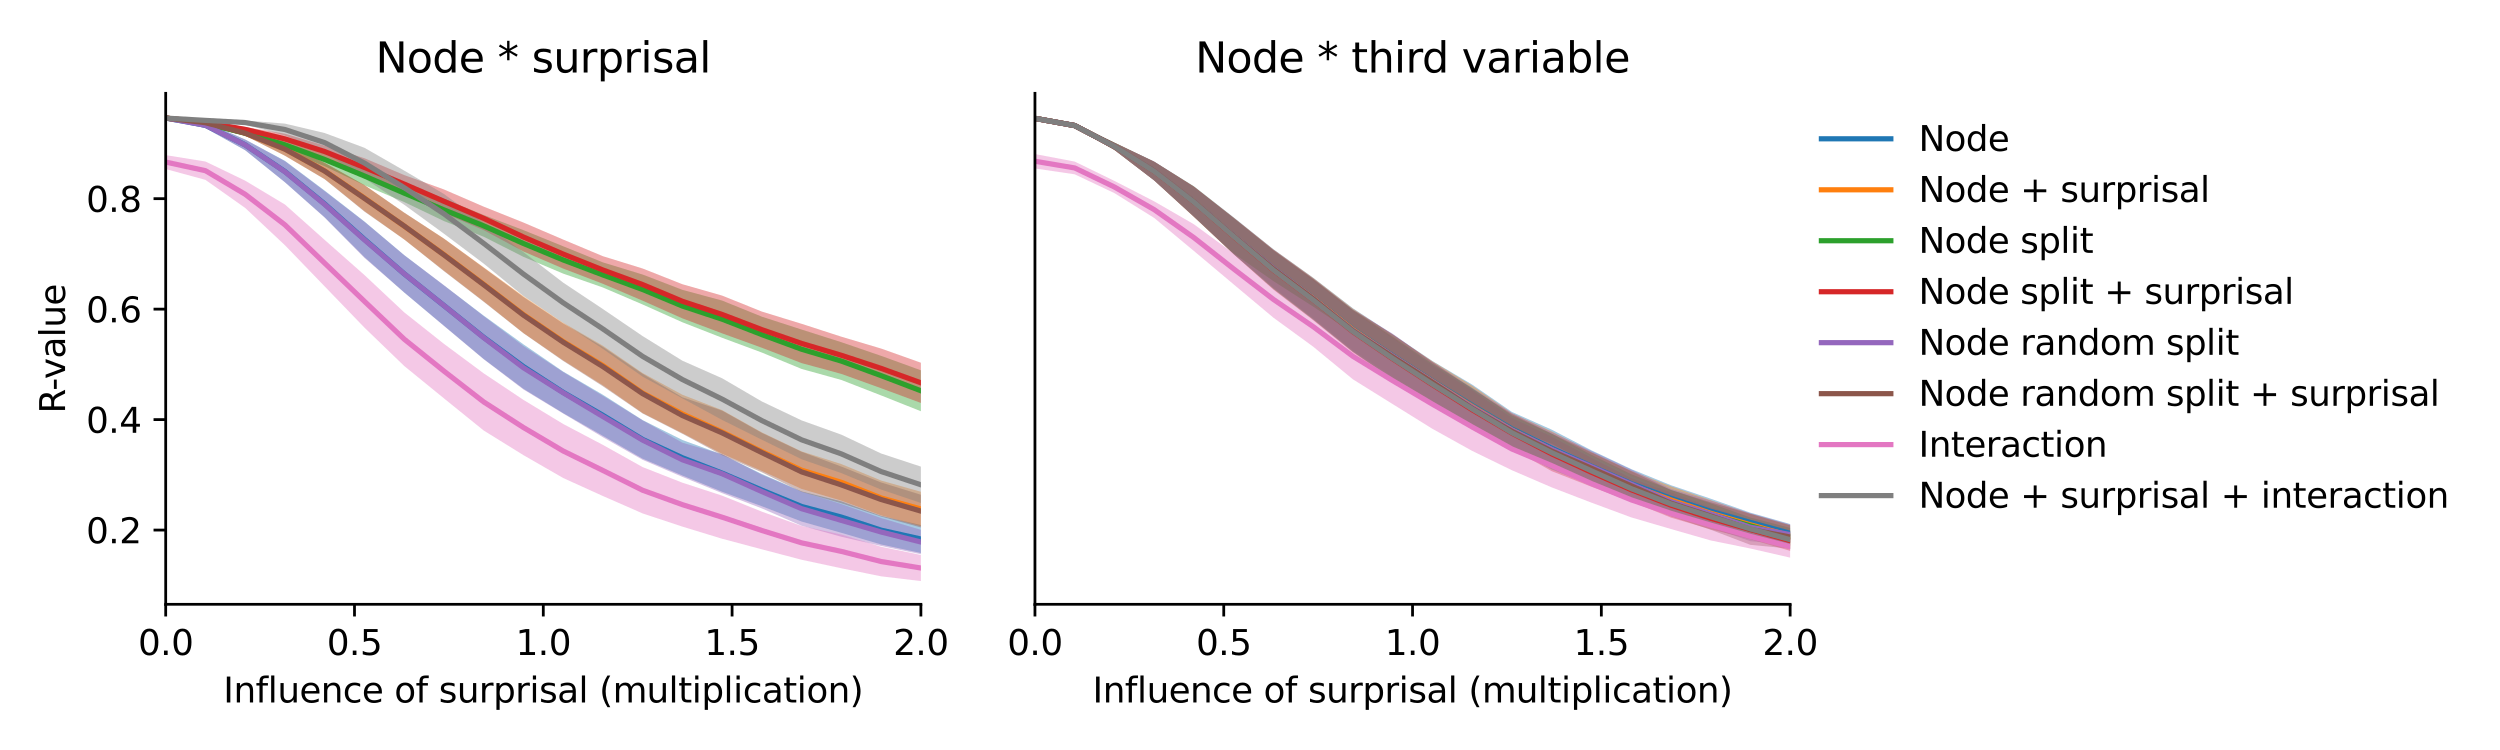 <?xml version="1.0" encoding="utf-8" standalone="no"?>
<!DOCTYPE svg PUBLIC "-//W3C//DTD SVG 1.1//EN"
  "http://www.w3.org/Graphics/SVG/1.1/DTD/svg11.dtd">
<svg xmlns:xlink="http://www.w3.org/1999/xlink" width="720pt" height="216pt" viewBox="0 0 720 216" xmlns="http://www.w3.org/2000/svg" version="1.1">
 <defs>
  <style type="text/css">*{stroke-linejoin: round; stroke-linecap: butt}</style>
 </defs>
 <g id="figure_1">
  <g id="patch_1">
   <path d="M 0 216 
L 720 216 
L 720 0 
L 0 0 
z
" style="fill: #ffffff"/>
  </g>
  <g id="axes_1">
   <g id="patch_2">
    <path d="M 47.72 174.04 
L 265.215 174.04 
L 265.215 26.88 
L 47.72 26.88 
z
" style="fill: #ffffff"/>
   </g>
   <g id="PolyCollection_1">
    <path d="M 47.72 33.569 
L 47.72 34.392 
L 59.167 36.889 
L 70.614 43.261 
L 82.061 52.477 
L 93.508 62.576 
L 104.956 74.046 
L 116.403 84.223 
L 127.85 93.791 
L 139.297 103.383 
L 150.744 111.978 
L 162.191 118.978 
L 173.638 125.532 
L 185.085 132.117 
L 196.532 136.952 
L 207.979 141.628 
L 219.427 145.801 
L 230.874 150.213 
L 242.321 153.455 
L 253.768 156.811 
L 265.215 159.279 
L 265.215 151.203 
L 265.215 151.203 
L 253.768 148.571 
L 242.321 144.389 
L 230.874 141.532 
L 219.427 136.519 
L 207.979 130.9 
L 196.532 126.719 
L 185.085 120.999 
L 173.638 113.695 
L 162.191 107.015 
L 150.744 99.169 
L 139.297 90.901 
L 127.85 82.197 
L 116.403 73.47 
L 104.956 63.799 
L 93.508 54.901 
L 82.061 46.323 
L 70.614 40.172 
L 59.167 35.241 
L 47.72 33.569 
z
" clip-path="url(#p331d84e4b5)" style="fill: #1f77b4; fill-opacity: 0.4"/>
   </g>
   <g id="PolyCollection_2">
    <path d="M 47.72 33.588 
L 47.72 34.406 
L 59.167 35.919 
L 70.614 39.062 
L 82.061 44.847 
L 93.508 51.573 
L 104.956 60.795 
L 116.403 68.955 
L 127.85 77.949 
L 139.297 86.779 
L 150.744 95.915 
L 162.191 103.784 
L 173.638 110.986 
L 185.085 118.963 
L 196.532 124.746 
L 207.979 130.692 
L 219.427 135.626 
L 230.874 140.819 
L 242.321 144.185 
L 253.768 148.428 
L 265.215 151.553 
L 265.215 141.629 
L 265.215 141.629 
L 253.768 138.401 
L 242.321 133.658 
L 230.874 130.014 
L 219.427 124.539 
L 207.979 118.128 
L 196.532 113.689 
L 185.085 107.451 
L 173.638 99.58 
L 162.191 92.948 
L 150.744 85.29 
L 139.297 76.987 
L 127.85 68.701 
L 116.403 61.265 
L 104.956 53.278 
L 93.508 46.891 
L 82.061 41 
L 70.614 37.626 
L 59.167 34.732 
L 47.72 33.588 
z
" clip-path="url(#p331d84e4b5)" style="fill: #ff7f0e; fill-opacity: 0.4"/>
   </g>
   <g id="PolyCollection_3">
    <path d="M 47.72 33.577 
L 47.72 34.411 
L 59.167 36.21 
L 70.614 39.213 
L 82.061 43.404 
L 93.508 47.871 
L 104.956 53.354 
L 116.403 58.187 
L 127.85 63.669 
L 139.297 68.178 
L 150.744 73.966 
L 162.191 78.8 
L 173.638 82.802 
L 185.085 87.701 
L 196.532 92.819 
L 207.979 97.29 
L 219.427 101.544 
L 230.874 106.261 
L 242.321 109.437 
L 253.768 113.891 
L 265.215 118.441 
L 265.215 106.648 
L 265.215 106.648 
L 253.768 102.489 
L 242.321 98.561 
L 230.874 94.914 
L 219.427 91.211 
L 207.979 86.564 
L 196.532 83.476 
L 185.085 79.071 
L 173.638 75.57 
L 162.191 70.927 
L 150.744 66.279 
L 139.297 61.917 
L 127.85 57.199 
L 116.403 53.05 
L 104.956 48.013 
L 93.508 44 
L 82.061 40.051 
L 70.614 37.408 
L 59.167 34.998 
L 47.72 33.577 
z
" clip-path="url(#p331d84e4b5)" style="fill: #2ca02c; fill-opacity: 0.4"/>
   </g>
   <g id="PolyCollection_4">
    <path d="M 47.72 33.595 
L 47.72 34.42 
L 59.167 35.818 
L 70.614 37.939 
L 82.061 41.516 
L 93.508 45.362 
L 104.956 50.894 
L 116.403 55.607 
L 127.85 61.402 
L 139.297 66.279 
L 150.744 72.427 
L 162.191 77.352 
L 173.638 81.735 
L 185.085 86.606 
L 196.532 91.694 
L 207.979 96.014 
L 219.427 100.162 
L 230.874 104.578 
L 242.321 107.692 
L 253.768 111.82 
L 265.215 116.05 
L 265.215 104.463 
L 265.215 104.463 
L 253.768 100.385 
L 242.321 96.969 
L 230.874 93.257 
L 219.427 89.738 
L 207.979 85.132 
L 196.532 81.856 
L 185.085 77.331 
L 173.638 73.788 
L 162.191 68.992 
L 150.744 64.087 
L 139.297 59.509 
L 127.85 54.558 
L 116.403 50.416 
L 104.956 45.569 
L 93.508 41.934 
L 82.061 38.504 
L 70.614 36.582 
L 59.167 34.725 
L 47.72 33.595 
z
" clip-path="url(#p331d84e4b5)" style="fill: #d62728; fill-opacity: 0.4"/>
   </g>
   <g id="PolyCollection_5">
    <path d="M 47.72 33.582 
L 47.72 34.397 
L 59.167 36.893 
L 70.614 43.266 
L 82.061 52.487 
L 93.508 62.671 
L 104.956 74.272 
L 116.403 84.208 
L 127.85 93.862 
L 139.297 103.45 
L 150.744 112.165 
L 162.191 119.094 
L 173.638 125.929 
L 185.085 132.443 
L 196.532 137.346 
L 207.979 142.033 
L 219.427 146.431 
L 230.874 151.423 
L 242.321 154.593 
L 253.768 157.248 
L 265.215 159.616 
L 265.215 152.586 
L 265.215 152.586 
L 253.768 149.197 
L 242.321 145.171 
L 230.874 141.6 
L 219.427 136.743 
L 207.979 130.846 
L 196.532 127.498 
L 185.085 121.072 
L 173.638 114.007 
L 162.191 107.147 
L 150.744 99.653 
L 139.297 91.043 
L 127.85 82.145 
L 116.403 73.492 
L 104.956 63.878 
L 93.508 55.064 
L 82.061 46.43 
L 70.614 40.21 
L 59.167 35.266 
L 47.72 33.582 
z
" clip-path="url(#p331d84e4b5)" style="fill: #9467bd; fill-opacity: 0.4"/>
   </g>
   <g id="PolyCollection_6">
    <path d="M 47.72 33.602 
L 47.72 34.412 
L 59.167 35.927 
L 70.614 39.088 
L 82.061 44.847 
L 93.508 51.629 
L 104.956 60.941 
L 116.403 68.956 
L 127.85 78.093 
L 139.297 86.907 
L 150.744 95.972 
L 162.191 103.955 
L 173.638 111.259 
L 185.085 119.096 
L 196.532 124.935 
L 207.979 131.096 
L 219.427 136.042 
L 230.874 141.695 
L 242.321 144.953 
L 253.768 148.773 
L 265.215 151.916 
L 265.215 142.485 
L 265.215 142.485 
L 253.768 138.952 
L 242.321 134.378 
L 230.874 130.123 
L 219.427 124.683 
L 207.979 118.265 
L 196.532 114.428 
L 185.085 107.667 
L 173.638 99.906 
L 162.191 93.138 
L 150.744 85.53 
L 139.297 77.098 
L 127.85 68.735 
L 116.403 61.221 
L 104.956 53.315 
L 93.508 46.921 
L 82.061 41.075 
L 70.614 37.625 
L 59.167 34.752 
L 47.72 33.602 
z
" clip-path="url(#p331d84e4b5)" style="fill: #8c564b; fill-opacity: 0.4"/>
   </g>
   <g id="PolyCollection_7">
    <path d="M 47.72 44.674 
L 47.72 48.686 
L 59.167 51.804 
L 70.614 59.889 
L 82.061 70.626 
L 93.508 82.488 
L 104.956 94.351 
L 116.403 105.395 
L 127.85 114.724 
L 139.297 123.985 
L 150.744 131.079 
L 162.191 137.669 
L 173.638 142.859 
L 185.085 147.872 
L 196.532 151.669 
L 207.979 155.164 
L 219.427 158.211 
L 230.874 161.216 
L 242.321 163.668 
L 253.768 165.982 
L 265.215 167.351 
L 265.215 159.826 
L 265.215 159.826 
L 253.768 157.466 
L 242.321 153.952 
L 230.874 151.481 
L 219.427 147.361 
L 207.979 142.755 
L 196.532 139.017 
L 185.085 134.527 
L 173.638 128.135 
L 162.191 122.104 
L 150.744 115.161 
L 139.297 107.516 
L 127.85 99.025 
L 116.403 89.946 
L 104.956 79.206 
L 93.508 69.098 
L 82.061 58.896 
L 70.614 52.029 
L 59.167 46.517 
L 47.72 44.674 
z
" clip-path="url(#p331d84e4b5)" style="fill: #e377c2; fill-opacity: 0.4"/>
   </g>
   <g id="PolyCollection_8">
    <path d="M 47.72 33.604 
L 47.72 34.421 
L 59.167 35.074 
L 70.614 35.902 
L 82.061 38.999 
L 93.508 43.854 
L 104.956 51.367 
L 116.403 58.96 
L 127.85 67.304 
L 139.297 75.915 
L 150.744 85.247 
L 162.191 92.999 
L 173.638 100.478 
L 185.085 108.486 
L 196.532 114.735 
L 207.979 120.954 
L 219.427 126.657 
L 230.874 132.275 
L 242.321 136.265 
L 253.768 141.008 
L 265.215 144.852 
L 265.215 134.384 
L 265.215 134.384 
L 253.768 130.611 
L 242.321 125.19 
L 230.874 121.08 
L 219.427 115.632 
L 207.979 108.948 
L 196.532 103.886 
L 185.085 96.802 
L 173.638 89.007 
L 162.191 81.396 
L 150.744 72.605 
L 139.297 64.258 
L 127.85 55.858 
L 116.403 49.129 
L 104.956 42.562 
L 93.508 38.314 
L 82.061 35.601 
L 70.614 34.702 
L 59.167 34.268 
L 47.72 33.604 
z
" clip-path="url(#p331d84e4b5)" style="fill: #7f7f7f; fill-opacity: 0.4"/>
   </g>
   <g id="matplotlib.axis_1">
    <g id="xtick_1">
     <g id="line2d_1">
      <defs>
       <path id="m2788bedd8c" d="M 0 0 
L 0 3.5 
" style="stroke: #000000; stroke-width: 0.8"/>
      </defs>
      <g>
       <use xlink:href="#m2788bedd8c" x="47.72" y="174.04" style="stroke: #000000; stroke-width: 0.8"/>
      </g>
     </g>
     <g id="text_1">
      <!-- 0.0 -->
      <g transform="translate(39.768 188.638)scale(0.1 -0.1)">
       <defs>
        <path id="DejaVuSans-30" d="M 2034 4250 
Q 1547 4250 1301 3770 
Q 1056 3291 1056 2328 
Q 1056 1369 1301 889 
Q 1547 409 2034 409 
Q 2525 409 2770 889 
Q 3016 1369 3016 2328 
Q 3016 3291 2770 3770 
Q 2525 4250 2034 4250 
z
M 2034 4750 
Q 2819 4750 3233 4129 
Q 3647 3509 3647 2328 
Q 3647 1150 3233 529 
Q 2819 -91 2034 -91 
Q 1250 -91 836 529 
Q 422 1150 422 2328 
Q 422 3509 836 4129 
Q 1250 4750 2034 4750 
z
" transform="scale(0.016)"/>
        <path id="DejaVuSans-2e" d="M 684 794 
L 1344 794 
L 1344 0 
L 684 0 
L 684 794 
z
" transform="scale(0.016)"/>
       </defs>
       <use xlink:href="#DejaVuSans-30"/>
       <use xlink:href="#DejaVuSans-2e" x="63.623"/>
       <use xlink:href="#DejaVuSans-30" x="95.41"/>
      </g>
     </g>
    </g>
    <g id="xtick_2">
     <g id="line2d_2">
      <g>
       <use xlink:href="#m2788bedd8c" x="102.094" y="174.04" style="stroke: #000000; stroke-width: 0.8"/>
      </g>
     </g>
     <g id="text_2">
      <!-- 0.5 -->
      <g transform="translate(94.142 188.638)scale(0.1 -0.1)">
       <defs>
        <path id="DejaVuSans-35" d="M 691 4666 
L 3169 4666 
L 3169 4134 
L 1269 4134 
L 1269 2991 
Q 1406 3038 1543 3061 
Q 1681 3084 1819 3084 
Q 2600 3084 3056 2656 
Q 3513 2228 3513 1497 
Q 3513 744 3044 326 
Q 2575 -91 1722 -91 
Q 1428 -91 1123 -41 
Q 819 9 494 109 
L 494 744 
Q 775 591 1075 516 
Q 1375 441 1709 441 
Q 2250 441 2565 725 
Q 2881 1009 2881 1497 
Q 2881 1984 2565 2268 
Q 2250 2553 1709 2553 
Q 1456 2553 1204 2497 
Q 953 2441 691 2322 
L 691 4666 
z
" transform="scale(0.016)"/>
       </defs>
       <use xlink:href="#DejaVuSans-30"/>
       <use xlink:href="#DejaVuSans-2e" x="63.623"/>
       <use xlink:href="#DejaVuSans-35" x="95.41"/>
      </g>
     </g>
    </g>
    <g id="xtick_3">
     <g id="line2d_3">
      <g>
       <use xlink:href="#m2788bedd8c" x="156.468" y="174.04" style="stroke: #000000; stroke-width: 0.8"/>
      </g>
     </g>
     <g id="text_3">
      <!-- 1.0 -->
      <g transform="translate(148.516 188.638)scale(0.1 -0.1)">
       <defs>
        <path id="DejaVuSans-31" d="M 794 531 
L 1825 531 
L 1825 4091 
L 703 3866 
L 703 4441 
L 1819 4666 
L 2450 4666 
L 2450 531 
L 3481 531 
L 3481 0 
L 794 0 
L 794 531 
z
" transform="scale(0.016)"/>
       </defs>
       <use xlink:href="#DejaVuSans-31"/>
       <use xlink:href="#DejaVuSans-2e" x="63.623"/>
       <use xlink:href="#DejaVuSans-30" x="95.41"/>
      </g>
     </g>
    </g>
    <g id="xtick_4">
     <g id="line2d_4">
      <g>
       <use xlink:href="#m2788bedd8c" x="210.841" y="174.04" style="stroke: #000000; stroke-width: 0.8"/>
      </g>
     </g>
     <g id="text_4">
      <!-- 1.5 -->
      <g transform="translate(202.89 188.638)scale(0.1 -0.1)">
       <use xlink:href="#DejaVuSans-31"/>
       <use xlink:href="#DejaVuSans-2e" x="63.623"/>
       <use xlink:href="#DejaVuSans-35" x="95.41"/>
      </g>
     </g>
    </g>
    <g id="xtick_5">
     <g id="line2d_5">
      <g>
       <use xlink:href="#m2788bedd8c" x="265.215" y="174.04" style="stroke: #000000; stroke-width: 0.8"/>
      </g>
     </g>
     <g id="text_5">
      <!-- 2.0 -->
      <g transform="translate(257.263 188.638)scale(0.1 -0.1)">
       <defs>
        <path id="DejaVuSans-32" d="M 1228 531 
L 3431 531 
L 3431 0 
L 469 0 
L 469 531 
Q 828 903 1448 1529 
Q 2069 2156 2228 2338 
Q 2531 2678 2651 2914 
Q 2772 3150 2772 3378 
Q 2772 3750 2511 3984 
Q 2250 4219 1831 4219 
Q 1534 4219 1204 4116 
Q 875 4013 500 3803 
L 500 4441 
Q 881 4594 1212 4672 
Q 1544 4750 1819 4750 
Q 2544 4750 2975 4387 
Q 3406 4025 3406 3419 
Q 3406 3131 3298 2873 
Q 3191 2616 2906 2266 
Q 2828 2175 2409 1742 
Q 1991 1309 1228 531 
z
" transform="scale(0.016)"/>
       </defs>
       <use xlink:href="#DejaVuSans-32"/>
       <use xlink:href="#DejaVuSans-2e" x="63.623"/>
       <use xlink:href="#DejaVuSans-30" x="95.41"/>
      </g>
     </g>
    </g>
    <g id="text_6">
     <!-- Influence of surprisal (multiplication) -->
     <g transform="translate(64.321 202.317)scale(0.1 -0.1)">
      <defs>
       <path id="DejaVuSans-49" d="M 628 4666 
L 1259 4666 
L 1259 0 
L 628 0 
L 628 4666 
z
" transform="scale(0.016)"/>
       <path id="DejaVuSans-6e" d="M 3513 2113 
L 3513 0 
L 2938 0 
L 2938 2094 
Q 2938 2591 2744 2837 
Q 2550 3084 2163 3084 
Q 1697 3084 1428 2787 
Q 1159 2491 1159 1978 
L 1159 0 
L 581 0 
L 581 3500 
L 1159 3500 
L 1159 2956 
Q 1366 3272 1645 3428 
Q 1925 3584 2291 3584 
Q 2894 3584 3203 3211 
Q 3513 2838 3513 2113 
z
" transform="scale(0.016)"/>
       <path id="DejaVuSans-66" d="M 2375 4863 
L 2375 4384 
L 1825 4384 
Q 1516 4384 1395 4259 
Q 1275 4134 1275 3809 
L 1275 3500 
L 2222 3500 
L 2222 3053 
L 1275 3053 
L 1275 0 
L 697 0 
L 697 3053 
L 147 3053 
L 147 3500 
L 697 3500 
L 697 3744 
Q 697 4328 969 4595 
Q 1241 4863 1831 4863 
L 2375 4863 
z
" transform="scale(0.016)"/>
       <path id="DejaVuSans-6c" d="M 603 4863 
L 1178 4863 
L 1178 0 
L 603 0 
L 603 4863 
z
" transform="scale(0.016)"/>
       <path id="DejaVuSans-75" d="M 544 1381 
L 544 3500 
L 1119 3500 
L 1119 1403 
Q 1119 906 1312 657 
Q 1506 409 1894 409 
Q 2359 409 2629 706 
Q 2900 1003 2900 1516 
L 2900 3500 
L 3475 3500 
L 3475 0 
L 2900 0 
L 2900 538 
Q 2691 219 2414 64 
Q 2138 -91 1772 -91 
Q 1169 -91 856 284 
Q 544 659 544 1381 
z
M 1991 3584 
L 1991 3584 
z
" transform="scale(0.016)"/>
       <path id="DejaVuSans-65" d="M 3597 1894 
L 3597 1613 
L 953 1613 
Q 991 1019 1311 708 
Q 1631 397 2203 397 
Q 2534 397 2845 478 
Q 3156 559 3463 722 
L 3463 178 
Q 3153 47 2828 -22 
Q 2503 -91 2169 -91 
Q 1331 -91 842 396 
Q 353 884 353 1716 
Q 353 2575 817 3079 
Q 1281 3584 2069 3584 
Q 2775 3584 3186 3129 
Q 3597 2675 3597 1894 
z
M 3022 2063 
Q 3016 2534 2758 2815 
Q 2500 3097 2075 3097 
Q 1594 3097 1305 2825 
Q 1016 2553 972 2059 
L 3022 2063 
z
" transform="scale(0.016)"/>
       <path id="DejaVuSans-63" d="M 3122 3366 
L 3122 2828 
Q 2878 2963 2633 3030 
Q 2388 3097 2138 3097 
Q 1578 3097 1268 2742 
Q 959 2388 959 1747 
Q 959 1106 1268 751 
Q 1578 397 2138 397 
Q 2388 397 2633 464 
Q 2878 531 3122 666 
L 3122 134 
Q 2881 22 2623 -34 
Q 2366 -91 2075 -91 
Q 1284 -91 818 406 
Q 353 903 353 1747 
Q 353 2603 823 3093 
Q 1294 3584 2113 3584 
Q 2378 3584 2631 3529 
Q 2884 3475 3122 3366 
z
" transform="scale(0.016)"/>
       <path id="DejaVuSans-20" transform="scale(0.016)"/>
       <path id="DejaVuSans-6f" d="M 1959 3097 
Q 1497 3097 1228 2736 
Q 959 2375 959 1747 
Q 959 1119 1226 758 
Q 1494 397 1959 397 
Q 2419 397 2687 759 
Q 2956 1122 2956 1747 
Q 2956 2369 2687 2733 
Q 2419 3097 1959 3097 
z
M 1959 3584 
Q 2709 3584 3137 3096 
Q 3566 2609 3566 1747 
Q 3566 888 3137 398 
Q 2709 -91 1959 -91 
Q 1206 -91 779 398 
Q 353 888 353 1747 
Q 353 2609 779 3096 
Q 1206 3584 1959 3584 
z
" transform="scale(0.016)"/>
       <path id="DejaVuSans-73" d="M 2834 3397 
L 2834 2853 
Q 2591 2978 2328 3040 
Q 2066 3103 1784 3103 
Q 1356 3103 1142 2972 
Q 928 2841 928 2578 
Q 928 2378 1081 2264 
Q 1234 2150 1697 2047 
L 1894 2003 
Q 2506 1872 2764 1633 
Q 3022 1394 3022 966 
Q 3022 478 2636 193 
Q 2250 -91 1575 -91 
Q 1294 -91 989 -36 
Q 684 19 347 128 
L 347 722 
Q 666 556 975 473 
Q 1284 391 1588 391 
Q 1994 391 2212 530 
Q 2431 669 2431 922 
Q 2431 1156 2273 1281 
Q 2116 1406 1581 1522 
L 1381 1569 
Q 847 1681 609 1914 
Q 372 2147 372 2553 
Q 372 3047 722 3315 
Q 1072 3584 1716 3584 
Q 2034 3584 2315 3537 
Q 2597 3491 2834 3397 
z
" transform="scale(0.016)"/>
       <path id="DejaVuSans-72" d="M 2631 2963 
Q 2534 3019 2420 3045 
Q 2306 3072 2169 3072 
Q 1681 3072 1420 2755 
Q 1159 2438 1159 1844 
L 1159 0 
L 581 0 
L 581 3500 
L 1159 3500 
L 1159 2956 
Q 1341 3275 1631 3429 
Q 1922 3584 2338 3584 
Q 2397 3584 2469 3576 
Q 2541 3569 2628 3553 
L 2631 2963 
z
" transform="scale(0.016)"/>
       <path id="DejaVuSans-70" d="M 1159 525 
L 1159 -1331 
L 581 -1331 
L 581 3500 
L 1159 3500 
L 1159 2969 
Q 1341 3281 1617 3432 
Q 1894 3584 2278 3584 
Q 2916 3584 3314 3078 
Q 3713 2572 3713 1747 
Q 3713 922 3314 415 
Q 2916 -91 2278 -91 
Q 1894 -91 1617 61 
Q 1341 213 1159 525 
z
M 3116 1747 
Q 3116 2381 2855 2742 
Q 2594 3103 2138 3103 
Q 1681 3103 1420 2742 
Q 1159 2381 1159 1747 
Q 1159 1113 1420 752 
Q 1681 391 2138 391 
Q 2594 391 2855 752 
Q 3116 1113 3116 1747 
z
" transform="scale(0.016)"/>
       <path id="DejaVuSans-69" d="M 603 3500 
L 1178 3500 
L 1178 0 
L 603 0 
L 603 3500 
z
M 603 4863 
L 1178 4863 
L 1178 4134 
L 603 4134 
L 603 4863 
z
" transform="scale(0.016)"/>
       <path id="DejaVuSans-61" d="M 2194 1759 
Q 1497 1759 1228 1600 
Q 959 1441 959 1056 
Q 959 750 1161 570 
Q 1363 391 1709 391 
Q 2188 391 2477 730 
Q 2766 1069 2766 1631 
L 2766 1759 
L 2194 1759 
z
M 3341 1997 
L 3341 0 
L 2766 0 
L 2766 531 
Q 2569 213 2275 61 
Q 1981 -91 1556 -91 
Q 1019 -91 701 211 
Q 384 513 384 1019 
Q 384 1609 779 1909 
Q 1175 2209 1959 2209 
L 2766 2209 
L 2766 2266 
Q 2766 2663 2505 2880 
Q 2244 3097 1772 3097 
Q 1472 3097 1187 3025 
Q 903 2953 641 2809 
L 641 3341 
Q 956 3463 1253 3523 
Q 1550 3584 1831 3584 
Q 2591 3584 2966 3190 
Q 3341 2797 3341 1997 
z
" transform="scale(0.016)"/>
       <path id="DejaVuSans-28" d="M 1984 4856 
Q 1566 4138 1362 3434 
Q 1159 2731 1159 2009 
Q 1159 1288 1364 580 
Q 1569 -128 1984 -844 
L 1484 -844 
Q 1016 -109 783 600 
Q 550 1309 550 2009 
Q 550 2706 781 3412 
Q 1013 4119 1484 4856 
L 1984 4856 
z
" transform="scale(0.016)"/>
       <path id="DejaVuSans-6d" d="M 3328 2828 
Q 3544 3216 3844 3400 
Q 4144 3584 4550 3584 
Q 5097 3584 5394 3201 
Q 5691 2819 5691 2113 
L 5691 0 
L 5113 0 
L 5113 2094 
Q 5113 2597 4934 2840 
Q 4756 3084 4391 3084 
Q 3944 3084 3684 2787 
Q 3425 2491 3425 1978 
L 3425 0 
L 2847 0 
L 2847 2094 
Q 2847 2600 2669 2842 
Q 2491 3084 2119 3084 
Q 1678 3084 1418 2786 
Q 1159 2488 1159 1978 
L 1159 0 
L 581 0 
L 581 3500 
L 1159 3500 
L 1159 2956 
Q 1356 3278 1631 3431 
Q 1906 3584 2284 3584 
Q 2666 3584 2933 3390 
Q 3200 3197 3328 2828 
z
" transform="scale(0.016)"/>
       <path id="DejaVuSans-74" d="M 1172 4494 
L 1172 3500 
L 2356 3500 
L 2356 3053 
L 1172 3053 
L 1172 1153 
Q 1172 725 1289 603 
Q 1406 481 1766 481 
L 2356 481 
L 2356 0 
L 1766 0 
Q 1100 0 847 248 
Q 594 497 594 1153 
L 594 3053 
L 172 3053 
L 172 3500 
L 594 3500 
L 594 4494 
L 1172 4494 
z
" transform="scale(0.016)"/>
       <path id="DejaVuSans-29" d="M 513 4856 
L 1013 4856 
Q 1481 4119 1714 3412 
Q 1947 2706 1947 2009 
Q 1947 1309 1714 600 
Q 1481 -109 1013 -844 
L 513 -844 
Q 928 -128 1133 580 
Q 1338 1288 1338 2009 
Q 1338 2731 1133 3434 
Q 928 4138 513 4856 
z
" transform="scale(0.016)"/>
      </defs>
      <use xlink:href="#DejaVuSans-49"/>
      <use xlink:href="#DejaVuSans-6e" x="29.492"/>
      <use xlink:href="#DejaVuSans-66" x="92.871"/>
      <use xlink:href="#DejaVuSans-6c" x="128.076"/>
      <use xlink:href="#DejaVuSans-75" x="155.859"/>
      <use xlink:href="#DejaVuSans-65" x="219.238"/>
      <use xlink:href="#DejaVuSans-6e" x="280.762"/>
      <use xlink:href="#DejaVuSans-63" x="344.141"/>
      <use xlink:href="#DejaVuSans-65" x="399.121"/>
      <use xlink:href="#DejaVuSans-20" x="460.645"/>
      <use xlink:href="#DejaVuSans-6f" x="492.432"/>
      <use xlink:href="#DejaVuSans-66" x="553.613"/>
      <use xlink:href="#DejaVuSans-20" x="588.818"/>
      <use xlink:href="#DejaVuSans-73" x="620.605"/>
      <use xlink:href="#DejaVuSans-75" x="672.705"/>
      <use xlink:href="#DejaVuSans-72" x="736.084"/>
      <use xlink:href="#DejaVuSans-70" x="777.197"/>
      <use xlink:href="#DejaVuSans-72" x="840.674"/>
      <use xlink:href="#DejaVuSans-69" x="881.787"/>
      <use xlink:href="#DejaVuSans-73" x="909.57"/>
      <use xlink:href="#DejaVuSans-61" x="961.67"/>
      <use xlink:href="#DejaVuSans-6c" x="1022.949"/>
      <use xlink:href="#DejaVuSans-20" x="1050.732"/>
      <use xlink:href="#DejaVuSans-28" x="1082.52"/>
      <use xlink:href="#DejaVuSans-6d" x="1121.533"/>
      <use xlink:href="#DejaVuSans-75" x="1218.945"/>
      <use xlink:href="#DejaVuSans-6c" x="1282.324"/>
      <use xlink:href="#DejaVuSans-74" x="1310.107"/>
      <use xlink:href="#DejaVuSans-69" x="1349.316"/>
      <use xlink:href="#DejaVuSans-70" x="1377.1"/>
      <use xlink:href="#DejaVuSans-6c" x="1440.576"/>
      <use xlink:href="#DejaVuSans-69" x="1468.359"/>
      <use xlink:href="#DejaVuSans-63" x="1496.143"/>
      <use xlink:href="#DejaVuSans-61" x="1551.123"/>
      <use xlink:href="#DejaVuSans-74" x="1612.402"/>
      <use xlink:href="#DejaVuSans-69" x="1651.611"/>
      <use xlink:href="#DejaVuSans-6f" x="1679.395"/>
      <use xlink:href="#DejaVuSans-6e" x="1740.576"/>
      <use xlink:href="#DejaVuSans-29" x="1803.955"/>
     </g>
    </g>
   </g>
   <g id="matplotlib.axis_2">
    <g id="ytick_1">
     <g id="line2d_6">
      <defs>
       <path id="m9d79ae42e9" d="M 0 0 
L -3.5 0 
" style="stroke: #000000; stroke-width: 0.8"/>
      </defs>
      <g>
       <use xlink:href="#m9d79ae42e9" x="47.72" y="152.661" style="stroke: #000000; stroke-width: 0.8"/>
      </g>
     </g>
     <g id="text_7">
      <!-- 0.2 -->
      <g transform="translate(24.817 156.46)scale(0.1 -0.1)">
       <use xlink:href="#DejaVuSans-30"/>
       <use xlink:href="#DejaVuSans-2e" x="63.623"/>
       <use xlink:href="#DejaVuSans-32" x="95.41"/>
      </g>
     </g>
    </g>
    <g id="ytick_2">
     <g id="line2d_7">
      <g>
       <use xlink:href="#m9d79ae42e9" x="47.72" y="120.847" style="stroke: #000000; stroke-width: 0.8"/>
      </g>
     </g>
     <g id="text_8">
      <!-- 0.4 -->
      <g transform="translate(24.817 124.647)scale(0.1 -0.1)">
       <defs>
        <path id="DejaVuSans-34" d="M 2419 4116 
L 825 1625 
L 2419 1625 
L 2419 4116 
z
M 2253 4666 
L 3047 4666 
L 3047 1625 
L 3713 1625 
L 3713 1100 
L 3047 1100 
L 3047 0 
L 2419 0 
L 2419 1100 
L 313 1100 
L 313 1709 
L 2253 4666 
z
" transform="scale(0.016)"/>
       </defs>
       <use xlink:href="#DejaVuSans-30"/>
       <use xlink:href="#DejaVuSans-2e" x="63.623"/>
       <use xlink:href="#DejaVuSans-34" x="95.41"/>
      </g>
     </g>
    </g>
    <g id="ytick_3">
     <g id="line2d_8">
      <g>
       <use xlink:href="#m9d79ae42e9" x="47.72" y="89.034" style="stroke: #000000; stroke-width: 0.8"/>
      </g>
     </g>
     <g id="text_9">
      <!-- 0.6 -->
      <g transform="translate(24.817 92.833)scale(0.1 -0.1)">
       <defs>
        <path id="DejaVuSans-36" d="M 2113 2584 
Q 1688 2584 1439 2293 
Q 1191 2003 1191 1497 
Q 1191 994 1439 701 
Q 1688 409 2113 409 
Q 2538 409 2786 701 
Q 3034 994 3034 1497 
Q 3034 2003 2786 2293 
Q 2538 2584 2113 2584 
z
M 3366 4563 
L 3366 3988 
Q 3128 4100 2886 4159 
Q 2644 4219 2406 4219 
Q 1781 4219 1451 3797 
Q 1122 3375 1075 2522 
Q 1259 2794 1537 2939 
Q 1816 3084 2150 3084 
Q 2853 3084 3261 2657 
Q 3669 2231 3669 1497 
Q 3669 778 3244 343 
Q 2819 -91 2113 -91 
Q 1303 -91 875 529 
Q 447 1150 447 2328 
Q 447 3434 972 4092 
Q 1497 4750 2381 4750 
Q 2619 4750 2861 4703 
Q 3103 4656 3366 4563 
z
" transform="scale(0.016)"/>
       </defs>
       <use xlink:href="#DejaVuSans-30"/>
       <use xlink:href="#DejaVuSans-2e" x="63.623"/>
       <use xlink:href="#DejaVuSans-36" x="95.41"/>
      </g>
     </g>
    </g>
    <g id="ytick_4">
     <g id="line2d_9">
      <g>
       <use xlink:href="#m9d79ae42e9" x="47.72" y="57.221" style="stroke: #000000; stroke-width: 0.8"/>
      </g>
     </g>
     <g id="text_10">
      <!-- 0.8 -->
      <g transform="translate(24.817 61.02)scale(0.1 -0.1)">
       <defs>
        <path id="DejaVuSans-38" d="M 2034 2216 
Q 1584 2216 1326 1975 
Q 1069 1734 1069 1313 
Q 1069 891 1326 650 
Q 1584 409 2034 409 
Q 2484 409 2743 651 
Q 3003 894 3003 1313 
Q 3003 1734 2745 1975 
Q 2488 2216 2034 2216 
z
M 1403 2484 
Q 997 2584 770 2862 
Q 544 3141 544 3541 
Q 544 4100 942 4425 
Q 1341 4750 2034 4750 
Q 2731 4750 3128 4425 
Q 3525 4100 3525 3541 
Q 3525 3141 3298 2862 
Q 3072 2584 2669 2484 
Q 3125 2378 3379 2068 
Q 3634 1759 3634 1313 
Q 3634 634 3220 271 
Q 2806 -91 2034 -91 
Q 1263 -91 848 271 
Q 434 634 434 1313 
Q 434 1759 690 2068 
Q 947 2378 1403 2484 
z
M 1172 3481 
Q 1172 3119 1398 2916 
Q 1625 2713 2034 2713 
Q 2441 2713 2670 2916 
Q 2900 3119 2900 3481 
Q 2900 3844 2670 4047 
Q 2441 4250 2034 4250 
Q 1625 4250 1398 4047 
Q 1172 3844 1172 3481 
z
" transform="scale(0.016)"/>
       </defs>
       <use xlink:href="#DejaVuSans-30"/>
       <use xlink:href="#DejaVuSans-2e" x="63.623"/>
       <use xlink:href="#DejaVuSans-38" x="95.41"/>
      </g>
     </g>
    </g>
    <g id="text_11">
     <!-- R-value -->
     <g transform="translate(18.737 119.065)rotate(-90)scale(0.1 -0.1)">
      <defs>
       <path id="DejaVuSans-52" d="M 2841 2188 
Q 3044 2119 3236 1894 
Q 3428 1669 3622 1275 
L 4263 0 
L 3584 0 
L 2988 1197 
Q 2756 1666 2539 1819 
Q 2322 1972 1947 1972 
L 1259 1972 
L 1259 0 
L 628 0 
L 628 4666 
L 2053 4666 
Q 2853 4666 3247 4331 
Q 3641 3997 3641 3322 
Q 3641 2881 3436 2590 
Q 3231 2300 2841 2188 
z
M 1259 4147 
L 1259 2491 
L 2053 2491 
Q 2509 2491 2742 2702 
Q 2975 2913 2975 3322 
Q 2975 3731 2742 3939 
Q 2509 4147 2053 4147 
L 1259 4147 
z
" transform="scale(0.016)"/>
       <path id="DejaVuSans-2d" d="M 313 2009 
L 1997 2009 
L 1997 1497 
L 313 1497 
L 313 2009 
z
" transform="scale(0.016)"/>
       <path id="DejaVuSans-76" d="M 191 3500 
L 800 3500 
L 1894 563 
L 2988 3500 
L 3597 3500 
L 2284 0 
L 1503 0 
L 191 3500 
z
" transform="scale(0.016)"/>
      </defs>
      <use xlink:href="#DejaVuSans-52"/>
      <use xlink:href="#DejaVuSans-2d" x="65.482"/>
      <use xlink:href="#DejaVuSans-76" x="98.941"/>
      <use xlink:href="#DejaVuSans-61" x="158.121"/>
      <use xlink:href="#DejaVuSans-6c" x="219.4"/>
      <use xlink:href="#DejaVuSans-75" x="247.184"/>
      <use xlink:href="#DejaVuSans-65" x="310.562"/>
     </g>
    </g>
   </g>
   <g id="line2d_10">
    <path d="M 47.72 33.98 
L 59.167 36.065 
L 70.614 41.717 
L 82.061 49.4 
L 93.508 58.738 
L 104.956 68.922 
L 116.403 78.846 
L 127.85 87.994 
L 139.297 97.142 
L 150.744 105.573 
L 162.191 112.997 
L 173.638 119.613 
L 185.085 126.558 
L 196.532 131.835 
L 207.979 136.264 
L 219.427 141.16 
L 230.874 145.873 
L 242.321 148.922 
L 253.768 152.691 
L 265.215 155.241 
" clip-path="url(#p331d84e4b5)" style="fill: none; stroke: #1f77b4; stroke-width: 1.5; stroke-linecap: square"/>
   </g>
   <g id="line2d_11">
    <path d="M 47.72 33.997 
L 59.167 35.325 
L 70.614 38.344 
L 82.061 42.923 
L 93.508 49.232 
L 104.956 57.036 
L 116.403 65.11 
L 127.85 73.325 
L 139.297 81.883 
L 150.744 90.602 
L 162.191 98.366 
L 173.638 105.283 
L 185.085 113.207 
L 196.532 119.217 
L 207.979 124.41 
L 219.427 130.082 
L 230.874 135.417 
L 242.321 138.922 
L 253.768 143.415 
L 265.215 146.591 
" clip-path="url(#p331d84e4b5)" style="fill: none; stroke: #ff7f0e; stroke-width: 1.5; stroke-linecap: square"/>
   </g>
   <g id="line2d_12">
    <path d="M 47.72 33.994 
L 59.167 35.604 
L 70.614 38.31 
L 82.061 41.728 
L 93.508 45.936 
L 104.956 50.683 
L 116.403 55.618 
L 127.85 60.434 
L 139.297 65.048 
L 150.744 70.122 
L 162.191 74.863 
L 173.638 79.186 
L 185.085 83.386 
L 196.532 88.148 
L 207.979 91.927 
L 219.427 96.377 
L 230.874 100.587 
L 242.321 103.999 
L 253.768 108.19 
L 265.215 112.545 
" clip-path="url(#p331d84e4b5)" style="fill: none; stroke: #2ca02c; stroke-width: 1.5; stroke-linecap: square"/>
   </g>
   <g id="line2d_13">
    <path d="M 47.72 34.007 
L 59.167 35.271 
L 70.614 37.261 
L 82.061 40.01 
L 93.508 43.648 
L 104.956 48.231 
L 116.403 53.012 
L 127.85 57.98 
L 139.297 62.894 
L 150.744 68.257 
L 162.191 73.172 
L 173.638 77.761 
L 185.085 81.969 
L 196.532 86.775 
L 207.979 90.573 
L 219.427 94.95 
L 230.874 98.918 
L 242.321 102.33 
L 253.768 106.102 
L 265.215 110.256 
" clip-path="url(#p331d84e4b5)" style="fill: none; stroke: #d62728; stroke-width: 1.5; stroke-linecap: square"/>
   </g>
   <g id="line2d_14">
    <path d="M 47.72 33.989 
L 59.167 36.08 
L 70.614 41.738 
L 82.061 49.459 
L 93.508 58.868 
L 104.956 69.075 
L 116.403 78.85 
L 127.85 88.003 
L 139.297 97.247 
L 150.744 105.909 
L 162.191 113.12 
L 173.638 119.968 
L 185.085 126.757 
L 196.532 132.422 
L 207.979 136.44 
L 219.427 141.587 
L 230.874 146.511 
L 242.321 149.882 
L 253.768 153.223 
L 265.215 156.101 
" clip-path="url(#p331d84e4b5)" style="fill: none; stroke: #9467bd; stroke-width: 1.5; stroke-linecap: square"/>
   </g>
   <g id="line2d_15">
    <path d="M 47.72 34.007 
L 59.167 35.34 
L 70.614 38.357 
L 82.061 42.961 
L 93.508 49.275 
L 104.956 57.128 
L 116.403 65.089 
L 127.85 73.414 
L 139.297 82.002 
L 150.744 90.751 
L 162.191 98.546 
L 173.638 105.582 
L 185.085 113.382 
L 196.532 119.682 
L 207.979 124.68 
L 219.427 130.362 
L 230.874 135.909 
L 242.321 139.666 
L 253.768 143.862 
L 265.215 147.201 
" clip-path="url(#p331d84e4b5)" style="fill: none; stroke: #8c564b; stroke-width: 1.5; stroke-linecap: square"/>
   </g>
   <g id="line2d_16">
    <path d="M 47.72 46.68 
L 59.167 49.16 
L 70.614 55.959 
L 82.061 64.761 
L 93.508 75.793 
L 104.956 86.779 
L 116.403 97.671 
L 127.85 106.874 
L 139.297 115.75 
L 150.744 123.12 
L 162.191 129.886 
L 173.638 135.497 
L 185.085 141.2 
L 196.532 145.343 
L 207.979 148.959 
L 219.427 152.786 
L 230.874 156.349 
L 242.321 158.81 
L 253.768 161.724 
L 265.215 163.588 
" clip-path="url(#p331d84e4b5)" style="fill: none; stroke: #e377c2; stroke-width: 1.5; stroke-linecap: square"/>
   </g>
   <g id="line2d_17">
    <path d="M 47.72 34.012 
L 59.167 34.671 
L 70.614 35.302 
L 82.061 37.3 
L 93.508 41.084 
L 104.956 46.964 
L 116.403 54.045 
L 127.85 61.581 
L 139.297 70.086 
L 150.744 78.926 
L 162.191 87.198 
L 173.638 94.742 
L 185.085 102.644 
L 196.532 109.311 
L 207.979 114.951 
L 219.427 121.144 
L 230.874 126.678 
L 242.321 130.728 
L 253.768 135.81 
L 265.215 139.618 
" clip-path="url(#p331d84e4b5)" style="fill: none; stroke: #7f7f7f; stroke-width: 1.5; stroke-linecap: square"/>
   </g>
   <g id="patch_3">
    <path d="M 47.72 174.04 
L 47.72 26.88 
" style="fill: none; stroke: #000000; stroke-width: 0.8; stroke-linejoin: miter; stroke-linecap: square"/>
   </g>
   <g id="patch_4">
    <path d="M 47.72 174.04 
L 265.215 174.04 
" style="fill: none; stroke: #000000; stroke-width: 0.8; stroke-linejoin: miter; stroke-linecap: square"/>
   </g>
   <g id="text_12">
    <!-- Node * surprisal -->
    <g transform="translate(108.186 20.88)scale(0.12 -0.12)">
     <defs>
      <path id="DejaVuSans-4e" d="M 628 4666 
L 1478 4666 
L 3547 763 
L 3547 4666 
L 4159 4666 
L 4159 0 
L 3309 0 
L 1241 3903 
L 1241 0 
L 628 0 
L 628 4666 
z
" transform="scale(0.016)"/>
      <path id="DejaVuSans-64" d="M 2906 2969 
L 2906 4863 
L 3481 4863 
L 3481 0 
L 2906 0 
L 2906 525 
Q 2725 213 2448 61 
Q 2172 -91 1784 -91 
Q 1150 -91 751 415 
Q 353 922 353 1747 
Q 353 2572 751 3078 
Q 1150 3584 1784 3584 
Q 2172 3584 2448 3432 
Q 2725 3281 2906 2969 
z
M 947 1747 
Q 947 1113 1208 752 
Q 1469 391 1925 391 
Q 2381 391 2643 752 
Q 2906 1113 2906 1747 
Q 2906 2381 2643 2742 
Q 2381 3103 1925 3103 
Q 1469 3103 1208 2742 
Q 947 2381 947 1747 
z
" transform="scale(0.016)"/>
      <path id="DejaVuSans-2a" d="M 3009 3897 
L 1888 3291 
L 3009 2681 
L 2828 2375 
L 1778 3009 
L 1778 1831 
L 1422 1831 
L 1422 3009 
L 372 2375 
L 191 2681 
L 1313 3291 
L 191 3897 
L 372 4206 
L 1422 3572 
L 1422 4750 
L 1778 4750 
L 1778 3572 
L 2828 4206 
L 3009 3897 
z
" transform="scale(0.016)"/>
     </defs>
     <use xlink:href="#DejaVuSans-4e"/>
     <use xlink:href="#DejaVuSans-6f" x="74.805"/>
     <use xlink:href="#DejaVuSans-64" x="135.986"/>
     <use xlink:href="#DejaVuSans-65" x="199.463"/>
     <use xlink:href="#DejaVuSans-20" x="260.986"/>
     <use xlink:href="#DejaVuSans-2a" x="292.773"/>
     <use xlink:href="#DejaVuSans-20" x="342.773"/>
     <use xlink:href="#DejaVuSans-73" x="374.561"/>
     <use xlink:href="#DejaVuSans-75" x="426.66"/>
     <use xlink:href="#DejaVuSans-72" x="490.039"/>
     <use xlink:href="#DejaVuSans-70" x="531.152"/>
     <use xlink:href="#DejaVuSans-72" x="594.629"/>
     <use xlink:href="#DejaVuSans-69" x="635.742"/>
     <use xlink:href="#DejaVuSans-73" x="663.525"/>
     <use xlink:href="#DejaVuSans-61" x="715.625"/>
     <use xlink:href="#DejaVuSans-6c" x="776.904"/>
    </g>
   </g>
  </g>
  <g id="axes_2">
   <g id="patch_5">
    <path d="M 298.065 174.04 
L 515.56 174.04 
L 515.56 26.88 
L 298.065 26.88 
z
" style="fill: #ffffff"/>
   </g>
   <g id="PolyCollection_9">
    <path d="M 298.065 33.673 
L 298.065 34.484 
L 309.512 36.712 
L 320.959 43.145 
L 332.406 51.877 
L 343.853 62.29 
L 355.301 73.017 
L 366.748 82.852 
L 378.195 91.625 
L 389.642 100.821 
L 401.089 108.562 
L 412.536 115.467 
L 423.983 122.777 
L 435.43 128.432 
L 446.877 134.383 
L 458.324 138.897 
L 469.772 143.474 
L 481.219 147.276 
L 492.666 150.882 
L 504.113 153.275 
L 515.56 156.283 
L 515.56 150.926 
L 515.56 150.926 
L 504.113 147.654 
L 492.666 143.622 
L 481.219 139.742 
L 469.772 135.088 
L 458.324 129.691 
L 446.877 123.737 
L 435.43 118.639 
L 423.983 110.764 
L 412.536 103.969 
L 401.089 96.318 
L 389.642 88.788 
L 378.195 79.976 
L 366.748 71.789 
L 355.301 62.612 
L 343.853 53.645 
L 332.406 46.55 
L 320.959 41.044 
L 309.512 35.593 
L 298.065 33.673 
z
" clip-path="url(#p75803bb762)" style="fill: #1f77b4; fill-opacity: 0.4"/>
   </g>
   <g id="PolyCollection_10">
    <path d="M 298.065 33.685 
L 298.065 34.483 
L 309.512 36.721 
L 320.959 43.165 
L 332.406 51.894 
L 343.853 62.314 
L 355.301 73.049 
L 366.748 82.97 
L 378.195 91.707 
L 389.642 100.948 
L 401.089 108.774 
L 412.536 115.676 
L 423.983 123.033 
L 435.43 128.697 
L 446.877 134.724 
L 458.324 139.296 
L 469.772 143.911 
L 481.219 147.897 
L 492.666 151.59 
L 504.113 154.331 
L 515.56 157.38 
L 515.56 151.246 
L 515.56 151.246 
L 504.113 147.957 
L 492.666 144.043 
L 481.219 140.061 
L 469.772 135.593 
L 458.324 130.177 
L 446.877 124.25 
L 435.43 118.985 
L 423.983 111.089 
L 412.536 104.055 
L 401.089 96.436 
L 389.642 88.91 
L 378.195 80.047 
L 366.748 71.852 
L 355.301 62.679 
L 343.853 53.705 
L 332.406 46.584 
L 320.959 41.072 
L 309.512 35.596 
L 298.065 33.685 
z
" clip-path="url(#p75803bb762)" style="fill: #ff7f0e; fill-opacity: 0.4"/>
   </g>
   <g id="PolyCollection_11">
    <path d="M 298.065 33.688 
L 298.065 34.491 
L 309.512 36.734 
L 320.959 43.173 
L 332.406 51.927 
L 343.853 62.427 
L 355.301 73.168 
L 366.748 83.214 
L 378.195 91.999 
L 389.642 101.235 
L 401.089 109.009 
L 412.536 115.904 
L 423.983 123.151 
L 435.43 128.708 
L 446.877 134.923 
L 458.324 139.341 
L 469.772 143.798 
L 481.219 148.041 
L 492.666 151.422 
L 504.113 153.871 
L 515.56 157.154 
L 515.56 152.037 
L 515.56 152.037 
L 504.113 149.047 
L 492.666 144.96 
L 481.219 141.088 
L 469.772 136.563 
L 458.324 130.987 
L 446.877 124.911 
L 435.43 119.663 
L 423.983 111.759 
L 412.536 104.778 
L 401.089 96.935 
L 389.642 89.277 
L 378.195 80.422 
L 366.748 72.135 
L 355.301 62.816 
L 343.853 53.761 
L 332.406 46.603 
L 320.959 41.088 
L 309.512 35.598 
L 298.065 33.688 
z
" clip-path="url(#p75803bb762)" style="fill: #2ca02c; fill-opacity: 0.4"/>
   </g>
   <g id="PolyCollection_12">
    <path d="M 298.065 33.695 
L 298.065 34.492 
L 309.512 36.736 
L 320.959 43.19 
L 332.406 51.949 
L 343.853 62.498 
L 355.301 73.26 
L 366.748 83.433 
L 378.195 92.229 
L 389.642 101.543 
L 401.089 109.426 
L 412.536 116.386 
L 423.983 123.683 
L 435.43 129.193 
L 446.877 135.696 
L 458.324 140.182 
L 469.772 144.42 
L 481.219 149.069 
L 492.666 152.458 
L 504.113 155.309 
L 515.56 158.657 
L 515.56 152.755 
L 515.56 152.755 
L 504.113 149.755 
L 492.666 146.052 
L 481.219 141.905 
L 469.772 137.678 
L 458.324 131.831 
L 446.877 125.727 
L 435.43 120.323 
L 423.983 112.36 
L 412.536 105.211 
L 401.089 97.259 
L 389.642 89.556 
L 378.195 80.612 
L 366.748 72.249 
L 355.301 62.973 
L 343.853 53.833 
L 332.406 46.669 
L 320.959 41.124 
L 309.512 35.612 
L 298.065 33.695 
z
" clip-path="url(#p75803bb762)" style="fill: #d62728; fill-opacity: 0.4"/>
   </g>
   <g id="PolyCollection_13">
    <path d="M 298.065 33.681 
L 298.065 34.5 
L 309.512 36.729 
L 320.959 43.163 
L 332.406 51.965 
L 343.853 62.33 
L 355.301 73.11 
L 366.748 82.856 
L 378.195 91.807 
L 389.642 101.169 
L 401.089 109.116 
L 412.536 115.66 
L 423.983 122.883 
L 435.43 128.849 
L 446.877 134.471 
L 458.324 138.938 
L 469.772 143.671 
L 481.219 148.123 
L 492.666 151.927 
L 504.113 155.874 
L 515.56 156.889 
L 515.56 151.041 
L 515.56 151.041 
L 504.113 147.83 
L 492.666 144.172 
L 481.219 140.782 
L 469.772 135.226 
L 458.324 129.885 
L 446.877 124.446 
L 435.43 118.98 
L 423.983 111.665 
L 412.536 104.243 
L 401.089 96.121 
L 389.642 89.113 
L 378.195 80.177 
L 366.748 71.904 
L 355.301 62.695 
L 343.853 53.782 
L 332.406 46.514 
L 320.959 41.14 
L 309.512 35.598 
L 298.065 33.681 
z
" clip-path="url(#p75803bb762)" style="fill: #9467bd; fill-opacity: 0.4"/>
   </g>
   <g id="PolyCollection_14">
    <path d="M 298.065 33.693 
L 298.065 34.498 
L 309.512 36.737 
L 320.959 43.181 
L 332.406 51.982 
L 343.853 62.346 
L 355.301 73.141 
L 366.748 82.969 
L 378.195 91.887 
L 389.642 101.308 
L 401.089 109.332 
L 412.536 115.879 
L 423.983 123.212 
L 435.43 129.154 
L 446.877 134.913 
L 458.324 139.406 
L 469.772 144.135 
L 481.219 148.711 
L 492.666 152.562 
L 504.113 156.926 
L 515.56 158.018 
L 515.56 151.303 
L 515.56 151.303 
L 504.113 148.005 
L 492.666 144.661 
L 481.219 141.12 
L 469.772 135.687 
L 458.324 130.323 
L 446.877 124.893 
L 435.43 119.28 
L 423.983 111.963 
L 412.536 104.314 
L 401.089 96.24 
L 389.642 89.245 
L 378.195 80.252 
L 366.748 71.977 
L 355.301 62.771 
L 343.853 53.843 
L 332.406 46.547 
L 320.959 41.169 
L 309.512 35.6 
L 298.065 33.693 
z
" clip-path="url(#p75803bb762)" style="fill: #8c564b; fill-opacity: 0.4"/>
   </g>
   <g id="PolyCollection_15">
    <path d="M 298.065 44.369 
L 298.065 48.517 
L 309.512 50.207 
L 320.959 55.623 
L 332.406 62.769 
L 343.853 72.29 
L 355.301 81.911 
L 366.748 91.498 
L 378.195 99.842 
L 389.642 109.253 
L 401.089 116.379 
L 412.536 123.5 
L 423.983 129.859 
L 435.43 135.433 
L 446.877 140.364 
L 458.324 144.761 
L 469.772 149.004 
L 481.219 152.355 
L 492.666 155.647 
L 504.113 157.976 
L 515.56 160.601 
L 515.56 154.252 
L 515.56 154.252 
L 504.113 150.998 
L 492.666 146.844 
L 481.219 143.35 
L 469.772 138.912 
L 458.324 133.791 
L 446.877 127.855 
L 435.43 123.204 
L 423.983 116.089 
L 412.536 109.328 
L 401.089 102.887 
L 389.642 95.987 
L 378.195 88.312 
L 366.748 80.965 
L 355.301 73.001 
L 343.853 64.595 
L 332.406 57.99 
L 320.959 52.107 
L 309.512 46.534 
L 298.065 44.369 
z
" clip-path="url(#p75803bb762)" style="fill: #e377c2; fill-opacity: 0.4"/>
   </g>
   <g id="PolyCollection_16">
    <path d="M 298.065 33.697 
L 298.065 34.501 
L 309.512 36.726 
L 320.959 43.196 
L 332.406 51.955 
L 343.853 62.429 
L 355.301 73.18 
L 366.748 83.254 
L 378.195 92.087 
L 389.642 101.306 
L 401.089 109.14 
L 412.536 116.196 
L 423.983 123.445 
L 435.43 129.149 
L 446.877 135.217 
L 458.324 139.668 
L 469.772 144.252 
L 481.219 148.316 
L 492.666 151.698 
L 504.113 154.638 
L 515.56 158.017 
L 515.56 152.845 
L 515.56 152.845 
L 504.113 149.943 
L 492.666 145.922 
L 481.219 141.952 
L 469.772 137.2 
L 458.324 131.547 
L 446.877 125.537 
L 435.43 120.17 
L 423.983 112.144 
L 412.536 105.143 
L 401.089 97.38 
L 389.642 89.668 
L 378.195 80.777 
L 366.748 72.366 
L 355.301 63.007 
L 343.853 53.967 
L 332.406 46.731 
L 320.959 41.159 
L 309.512 35.617 
L 298.065 33.697 
z
" clip-path="url(#p75803bb762)" style="fill: #7f7f7f; fill-opacity: 0.4"/>
   </g>
   <g id="matplotlib.axis_3">
    <g id="xtick_6">
     <g id="line2d_18">
      <g>
       <use xlink:href="#m2788bedd8c" x="298.065" y="174.04" style="stroke: #000000; stroke-width: 0.8"/>
      </g>
     </g>
     <g id="text_13">
      <!-- 0.0 -->
      <g transform="translate(290.113 188.638)scale(0.1 -0.1)">
       <use xlink:href="#DejaVuSans-30"/>
       <use xlink:href="#DejaVuSans-2e" x="63.623"/>
       <use xlink:href="#DejaVuSans-30" x="95.41"/>
      </g>
     </g>
    </g>
    <g id="xtick_7">
     <g id="line2d_19">
      <g>
       <use xlink:href="#m2788bedd8c" x="352.439" y="174.04" style="stroke: #000000; stroke-width: 0.8"/>
      </g>
     </g>
     <g id="text_14">
      <!-- 0.5 -->
      <g transform="translate(344.487 188.638)scale(0.1 -0.1)">
       <use xlink:href="#DejaVuSans-30"/>
       <use xlink:href="#DejaVuSans-2e" x="63.623"/>
       <use xlink:href="#DejaVuSans-35" x="95.41"/>
      </g>
     </g>
    </g>
    <g id="xtick_8">
     <g id="line2d_20">
      <g>
       <use xlink:href="#m2788bedd8c" x="406.812" y="174.04" style="stroke: #000000; stroke-width: 0.8"/>
      </g>
     </g>
     <g id="text_15">
      <!-- 1.0 -->
      <g transform="translate(398.861 188.638)scale(0.1 -0.1)">
       <use xlink:href="#DejaVuSans-31"/>
       <use xlink:href="#DejaVuSans-2e" x="63.623"/>
       <use xlink:href="#DejaVuSans-30" x="95.41"/>
      </g>
     </g>
    </g>
    <g id="xtick_9">
     <g id="line2d_21">
      <g>
       <use xlink:href="#m2788bedd8c" x="461.186" y="174.04" style="stroke: #000000; stroke-width: 0.8"/>
      </g>
     </g>
     <g id="text_16">
      <!-- 1.5 -->
      <g transform="translate(453.235 188.638)scale(0.1 -0.1)">
       <use xlink:href="#DejaVuSans-31"/>
       <use xlink:href="#DejaVuSans-2e" x="63.623"/>
       <use xlink:href="#DejaVuSans-35" x="95.41"/>
      </g>
     </g>
    </g>
    <g id="xtick_10">
     <g id="line2d_22">
      <g>
       <use xlink:href="#m2788bedd8c" x="515.56" y="174.04" style="stroke: #000000; stroke-width: 0.8"/>
      </g>
     </g>
     <g id="text_17">
      <!-- 2.0 -->
      <g transform="translate(507.608 188.638)scale(0.1 -0.1)">
       <use xlink:href="#DejaVuSans-32"/>
       <use xlink:href="#DejaVuSans-2e" x="63.623"/>
       <use xlink:href="#DejaVuSans-30" x="95.41"/>
      </g>
     </g>
    </g>
    <g id="text_18">
     <!-- Influence of surprisal (multiplication) -->
     <g transform="translate(314.666 202.317)scale(0.1 -0.1)">
      <use xlink:href="#DejaVuSans-49"/>
      <use xlink:href="#DejaVuSans-6e" x="29.492"/>
      <use xlink:href="#DejaVuSans-66" x="92.871"/>
      <use xlink:href="#DejaVuSans-6c" x="128.076"/>
      <use xlink:href="#DejaVuSans-75" x="155.859"/>
      <use xlink:href="#DejaVuSans-65" x="219.238"/>
      <use xlink:href="#DejaVuSans-6e" x="280.762"/>
      <use xlink:href="#DejaVuSans-63" x="344.141"/>
      <use xlink:href="#DejaVuSans-65" x="399.121"/>
      <use xlink:href="#DejaVuSans-20" x="460.645"/>
      <use xlink:href="#DejaVuSans-6f" x="492.432"/>
      <use xlink:href="#DejaVuSans-66" x="553.613"/>
      <use xlink:href="#DejaVuSans-20" x="588.818"/>
      <use xlink:href="#DejaVuSans-73" x="620.605"/>
      <use xlink:href="#DejaVuSans-75" x="672.705"/>
      <use xlink:href="#DejaVuSans-72" x="736.084"/>
      <use xlink:href="#DejaVuSans-70" x="777.197"/>
      <use xlink:href="#DejaVuSans-72" x="840.674"/>
      <use xlink:href="#DejaVuSans-69" x="881.787"/>
      <use xlink:href="#DejaVuSans-73" x="909.57"/>
      <use xlink:href="#DejaVuSans-61" x="961.67"/>
      <use xlink:href="#DejaVuSans-6c" x="1022.949"/>
      <use xlink:href="#DejaVuSans-20" x="1050.732"/>
      <use xlink:href="#DejaVuSans-28" x="1082.52"/>
      <use xlink:href="#DejaVuSans-6d" x="1121.533"/>
      <use xlink:href="#DejaVuSans-75" x="1218.945"/>
      <use xlink:href="#DejaVuSans-6c" x="1282.324"/>
      <use xlink:href="#DejaVuSans-74" x="1310.107"/>
      <use xlink:href="#DejaVuSans-69" x="1349.316"/>
      <use xlink:href="#DejaVuSans-70" x="1377.1"/>
      <use xlink:href="#DejaVuSans-6c" x="1440.576"/>
      <use xlink:href="#DejaVuSans-69" x="1468.359"/>
      <use xlink:href="#DejaVuSans-63" x="1496.143"/>
      <use xlink:href="#DejaVuSans-61" x="1551.123"/>
      <use xlink:href="#DejaVuSans-74" x="1612.402"/>
      <use xlink:href="#DejaVuSans-69" x="1651.611"/>
      <use xlink:href="#DejaVuSans-6f" x="1679.395"/>
      <use xlink:href="#DejaVuSans-6e" x="1740.576"/>
      <use xlink:href="#DejaVuSans-29" x="1803.955"/>
     </g>
    </g>
   </g>
   <g id="line2d_23">
    <path d="M 298.065 34.079 
L 309.512 36.153 
L 320.959 42.095 
L 332.406 49.214 
L 343.853 57.968 
L 355.301 67.814 
L 366.748 77.321 
L 378.195 85.8 
L 389.642 94.805 
L 401.089 102.44 
L 412.536 109.718 
L 423.983 116.771 
L 435.43 123.535 
L 446.877 129.06 
L 458.324 134.294 
L 469.772 139.281 
L 481.219 143.509 
L 492.666 147.252 
L 504.113 150.464 
L 515.56 153.605 
" clip-path="url(#p75803bb762)" style="fill: none; stroke: #1f77b4; stroke-width: 1.5; stroke-linecap: square"/>
   </g>
   <g id="line2d_24">
    <path d="M 298.065 34.084 
L 309.512 36.158 
L 320.959 42.118 
L 332.406 49.239 
L 343.853 58.009 
L 355.301 67.864 
L 366.748 77.411 
L 378.195 85.877 
L 389.642 94.929 
L 401.089 102.605 
L 412.536 109.865 
L 423.983 117.061 
L 435.43 123.841 
L 446.877 129.487 
L 458.324 134.737 
L 469.772 139.752 
L 481.219 143.979 
L 492.666 147.816 
L 504.113 151.144 
L 515.56 154.313 
" clip-path="url(#p75803bb762)" style="fill: none; stroke: #ff7f0e; stroke-width: 1.5; stroke-linecap: square"/>
   </g>
   <g id="line2d_25">
    <path d="M 298.065 34.09 
L 309.512 36.166 
L 320.959 42.131 
L 332.406 49.265 
L 343.853 58.094 
L 355.301 67.992 
L 366.748 77.674 
L 378.195 86.211 
L 389.642 95.256 
L 401.089 102.972 
L 412.536 110.341 
L 423.983 117.455 
L 435.43 124.186 
L 446.877 129.917 
L 458.324 135.164 
L 469.772 140.18 
L 481.219 144.565 
L 492.666 148.191 
L 504.113 151.459 
L 515.56 154.595 
" clip-path="url(#p75803bb762)" style="fill: none; stroke: #2ca02c; stroke-width: 1.5; stroke-linecap: square"/>
   </g>
   <g id="line2d_26">
    <path d="M 298.065 34.094 
L 309.512 36.174 
L 320.959 42.157 
L 332.406 49.309 
L 343.853 58.166 
L 355.301 68.117 
L 366.748 77.841 
L 378.195 86.42 
L 389.642 95.55 
L 401.089 103.343 
L 412.536 110.798 
L 423.983 118.022 
L 435.43 124.758 
L 446.877 130.712 
L 458.324 136.007 
L 469.772 141.049 
L 481.219 145.487 
L 492.666 149.255 
L 504.113 152.532 
L 515.56 155.706 
" clip-path="url(#p75803bb762)" style="fill: none; stroke: #d62728; stroke-width: 1.5; stroke-linecap: square"/>
   </g>
   <g id="line2d_27">
    <path d="M 298.065 34.09 
L 309.512 36.164 
L 320.959 42.151 
L 332.406 49.239 
L 343.853 58.056 
L 355.301 67.903 
L 366.748 77.38 
L 378.195 85.992 
L 389.642 95.141 
L 401.089 102.618 
L 412.536 109.951 
L 423.983 117.274 
L 435.43 123.915 
L 446.877 129.458 
L 458.324 134.412 
L 469.772 139.448 
L 481.219 144.453 
L 492.666 148.049 
L 504.113 151.852 
L 515.56 153.965 
" clip-path="url(#p75803bb762)" style="fill: none; stroke: #9467bd; stroke-width: 1.5; stroke-linecap: square"/>
   </g>
   <g id="line2d_28">
    <path d="M 298.065 34.095 
L 309.512 36.169 
L 320.959 42.175 
L 332.406 49.265 
L 343.853 58.094 
L 355.301 67.956 
L 366.748 77.473 
L 378.195 86.07 
L 389.642 95.277 
L 401.089 102.786 
L 412.536 110.096 
L 423.983 117.588 
L 435.43 124.217 
L 446.877 129.903 
L 458.324 134.865 
L 469.772 139.911 
L 481.219 144.916 
L 492.666 148.611 
L 504.113 152.466 
L 515.56 154.66 
" clip-path="url(#p75803bb762)" style="fill: none; stroke: #8c564b; stroke-width: 1.5; stroke-linecap: square"/>
   </g>
   <g id="line2d_29">
    <path d="M 298.065 46.443 
L 309.512 48.371 
L 320.959 53.865 
L 332.406 60.379 
L 343.853 68.443 
L 355.301 77.456 
L 366.748 86.231 
L 378.195 94.077 
L 389.642 102.62 
L 401.089 109.633 
L 412.536 116.414 
L 423.983 122.974 
L 435.43 129.318 
L 446.877 134.11 
L 458.324 139.276 
L 469.772 143.958 
L 481.219 147.853 
L 492.666 151.246 
L 504.113 154.487 
L 515.56 157.426 
" clip-path="url(#p75803bb762)" style="fill: none; stroke: #e377c2; stroke-width: 1.5; stroke-linecap: square"/>
   </g>
   <g id="line2d_30">
    <path d="M 298.065 34.099 
L 309.512 36.171 
L 320.959 42.177 
L 332.406 49.343 
L 343.853 58.198 
L 355.301 68.094 
L 366.748 77.81 
L 378.195 86.432 
L 389.642 95.487 
L 401.089 103.26 
L 412.536 110.67 
L 423.983 117.794 
L 435.43 124.66 
L 446.877 130.377 
L 458.324 135.608 
L 469.772 140.726 
L 481.219 145.134 
L 492.666 148.81 
L 504.113 152.291 
L 515.56 155.431 
" clip-path="url(#p75803bb762)" style="fill: none; stroke: #7f7f7f; stroke-width: 1.5; stroke-linecap: square"/>
   </g>
   <g id="patch_6">
    <path d="M 298.065 174.04 
L 298.065 26.88 
" style="fill: none; stroke: #000000; stroke-width: 0.8; stroke-linejoin: miter; stroke-linecap: square"/>
   </g>
   <g id="patch_7">
    <path d="M 298.065 174.04 
L 515.56 174.04 
" style="fill: none; stroke: #000000; stroke-width: 0.8; stroke-linejoin: miter; stroke-linecap: square"/>
   </g>
   <g id="text_19">
    <!-- Node * third variable -->
    <g transform="translate(344.233 20.88)scale(0.12 -0.12)">
     <defs>
      <path id="DejaVuSans-68" d="M 3513 2113 
L 3513 0 
L 2938 0 
L 2938 2094 
Q 2938 2591 2744 2837 
Q 2550 3084 2163 3084 
Q 1697 3084 1428 2787 
Q 1159 2491 1159 1978 
L 1159 0 
L 581 0 
L 581 4863 
L 1159 4863 
L 1159 2956 
Q 1366 3272 1645 3428 
Q 1925 3584 2291 3584 
Q 2894 3584 3203 3211 
Q 3513 2838 3513 2113 
z
" transform="scale(0.016)"/>
      <path id="DejaVuSans-62" d="M 3116 1747 
Q 3116 2381 2855 2742 
Q 2594 3103 2138 3103 
Q 1681 3103 1420 2742 
Q 1159 2381 1159 1747 
Q 1159 1113 1420 752 
Q 1681 391 2138 391 
Q 2594 391 2855 752 
Q 3116 1113 3116 1747 
z
M 1159 2969 
Q 1341 3281 1617 3432 
Q 1894 3584 2278 3584 
Q 2916 3584 3314 3078 
Q 3713 2572 3713 1747 
Q 3713 922 3314 415 
Q 2916 -91 2278 -91 
Q 1894 -91 1617 61 
Q 1341 213 1159 525 
L 1159 0 
L 581 0 
L 581 4863 
L 1159 4863 
L 1159 2969 
z
" transform="scale(0.016)"/>
     </defs>
     <use xlink:href="#DejaVuSans-4e"/>
     <use xlink:href="#DejaVuSans-6f" x="74.805"/>
     <use xlink:href="#DejaVuSans-64" x="135.986"/>
     <use xlink:href="#DejaVuSans-65" x="199.463"/>
     <use xlink:href="#DejaVuSans-20" x="260.986"/>
     <use xlink:href="#DejaVuSans-2a" x="292.773"/>
     <use xlink:href="#DejaVuSans-20" x="342.773"/>
     <use xlink:href="#DejaVuSans-74" x="374.561"/>
     <use xlink:href="#DejaVuSans-68" x="413.77"/>
     <use xlink:href="#DejaVuSans-69" x="477.148"/>
     <use xlink:href="#DejaVuSans-72" x="504.932"/>
     <use xlink:href="#DejaVuSans-64" x="544.295"/>
     <use xlink:href="#DejaVuSans-20" x="607.771"/>
     <use xlink:href="#DejaVuSans-76" x="639.559"/>
     <use xlink:href="#DejaVuSans-61" x="698.738"/>
     <use xlink:href="#DejaVuSans-72" x="760.018"/>
     <use xlink:href="#DejaVuSans-69" x="801.131"/>
     <use xlink:href="#DejaVuSans-61" x="828.914"/>
     <use xlink:href="#DejaVuSans-62" x="890.193"/>
     <use xlink:href="#DejaVuSans-6c" x="953.67"/>
     <use xlink:href="#DejaVuSans-65" x="981.453"/>
    </g>
   </g>
   <g id="legend_1">
    <g id="line2d_31">
     <path d="M 524.56 39.978 
L 534.56 39.978 
L 544.56 39.978 
" style="fill: none; stroke: #1f77b4; stroke-width: 1.5; stroke-linecap: square"/>
    </g>
    <g id="text_20">
     <!-- Node -->
     <g transform="translate(552.56 43.478)scale(0.1 -0.1)">
      <use xlink:href="#DejaVuSans-4e"/>
      <use xlink:href="#DejaVuSans-6f" x="74.805"/>
      <use xlink:href="#DejaVuSans-64" x="135.986"/>
      <use xlink:href="#DejaVuSans-65" x="199.463"/>
     </g>
    </g>
    <g id="line2d_32">
     <path d="M 524.56 54.657 
L 534.56 54.657 
L 544.56 54.657 
" style="fill: none; stroke: #ff7f0e; stroke-width: 1.5; stroke-linecap: square"/>
    </g>
    <g id="text_21">
     <!-- Node + surprisal -->
     <g transform="translate(552.56 58.157)scale(0.1 -0.1)">
      <defs>
       <path id="DejaVuSans-2b" d="M 2944 4013 
L 2944 2272 
L 4684 2272 
L 4684 1741 
L 2944 1741 
L 2944 0 
L 2419 0 
L 2419 1741 
L 678 1741 
L 678 2272 
L 2419 2272 
L 2419 4013 
L 2944 4013 
z
" transform="scale(0.016)"/>
      </defs>
      <use xlink:href="#DejaVuSans-4e"/>
      <use xlink:href="#DejaVuSans-6f" x="74.805"/>
      <use xlink:href="#DejaVuSans-64" x="135.986"/>
      <use xlink:href="#DejaVuSans-65" x="199.463"/>
      <use xlink:href="#DejaVuSans-20" x="260.986"/>
      <use xlink:href="#DejaVuSans-2b" x="292.773"/>
      <use xlink:href="#DejaVuSans-20" x="376.562"/>
      <use xlink:href="#DejaVuSans-73" x="408.35"/>
      <use xlink:href="#DejaVuSans-75" x="460.449"/>
      <use xlink:href="#DejaVuSans-72" x="523.828"/>
      <use xlink:href="#DejaVuSans-70" x="564.941"/>
      <use xlink:href="#DejaVuSans-72" x="628.418"/>
      <use xlink:href="#DejaVuSans-69" x="669.531"/>
      <use xlink:href="#DejaVuSans-73" x="697.314"/>
      <use xlink:href="#DejaVuSans-61" x="749.414"/>
      <use xlink:href="#DejaVuSans-6c" x="810.693"/>
     </g>
    </g>
    <g id="line2d_33">
     <path d="M 524.56 69.335 
L 534.56 69.335 
L 544.56 69.335 
" style="fill: none; stroke: #2ca02c; stroke-width: 1.5; stroke-linecap: square"/>
    </g>
    <g id="text_22">
     <!-- Node split -->
     <g transform="translate(552.56 72.835)scale(0.1 -0.1)">
      <use xlink:href="#DejaVuSans-4e"/>
      <use xlink:href="#DejaVuSans-6f" x="74.805"/>
      <use xlink:href="#DejaVuSans-64" x="135.986"/>
      <use xlink:href="#DejaVuSans-65" x="199.463"/>
      <use xlink:href="#DejaVuSans-20" x="260.986"/>
      <use xlink:href="#DejaVuSans-73" x="292.773"/>
      <use xlink:href="#DejaVuSans-70" x="344.873"/>
      <use xlink:href="#DejaVuSans-6c" x="408.35"/>
      <use xlink:href="#DejaVuSans-69" x="436.133"/>
      <use xlink:href="#DejaVuSans-74" x="463.916"/>
     </g>
    </g>
    <g id="line2d_34">
     <path d="M 524.56 84.013 
L 534.56 84.013 
L 544.56 84.013 
" style="fill: none; stroke: #d62728; stroke-width: 1.5; stroke-linecap: square"/>
    </g>
    <g id="text_23">
     <!-- Node split + surprisal -->
     <g transform="translate(552.56 87.513)scale(0.1 -0.1)">
      <use xlink:href="#DejaVuSans-4e"/>
      <use xlink:href="#DejaVuSans-6f" x="74.805"/>
      <use xlink:href="#DejaVuSans-64" x="135.986"/>
      <use xlink:href="#DejaVuSans-65" x="199.463"/>
      <use xlink:href="#DejaVuSans-20" x="260.986"/>
      <use xlink:href="#DejaVuSans-73" x="292.773"/>
      <use xlink:href="#DejaVuSans-70" x="344.873"/>
      <use xlink:href="#DejaVuSans-6c" x="408.35"/>
      <use xlink:href="#DejaVuSans-69" x="436.133"/>
      <use xlink:href="#DejaVuSans-74" x="463.916"/>
      <use xlink:href="#DejaVuSans-20" x="503.125"/>
      <use xlink:href="#DejaVuSans-2b" x="534.912"/>
      <use xlink:href="#DejaVuSans-20" x="618.701"/>
      <use xlink:href="#DejaVuSans-73" x="650.488"/>
      <use xlink:href="#DejaVuSans-75" x="702.588"/>
      <use xlink:href="#DejaVuSans-72" x="765.967"/>
      <use xlink:href="#DejaVuSans-70" x="807.08"/>
      <use xlink:href="#DejaVuSans-72" x="870.557"/>
      <use xlink:href="#DejaVuSans-69" x="911.67"/>
      <use xlink:href="#DejaVuSans-73" x="939.453"/>
      <use xlink:href="#DejaVuSans-61" x="991.553"/>
      <use xlink:href="#DejaVuSans-6c" x="1052.832"/>
     </g>
    </g>
    <g id="line2d_35">
     <path d="M 524.56 98.691 
L 534.56 98.691 
L 544.56 98.691 
" style="fill: none; stroke: #9467bd; stroke-width: 1.5; stroke-linecap: square"/>
    </g>
    <g id="text_24">
     <!-- Node random split -->
     <g transform="translate(552.56 102.191)scale(0.1 -0.1)">
      <use xlink:href="#DejaVuSans-4e"/>
      <use xlink:href="#DejaVuSans-6f" x="74.805"/>
      <use xlink:href="#DejaVuSans-64" x="135.986"/>
      <use xlink:href="#DejaVuSans-65" x="199.463"/>
      <use xlink:href="#DejaVuSans-20" x="260.986"/>
      <use xlink:href="#DejaVuSans-72" x="292.773"/>
      <use xlink:href="#DejaVuSans-61" x="333.887"/>
      <use xlink:href="#DejaVuSans-6e" x="395.166"/>
      <use xlink:href="#DejaVuSans-64" x="458.545"/>
      <use xlink:href="#DejaVuSans-6f" x="522.021"/>
      <use xlink:href="#DejaVuSans-6d" x="583.203"/>
      <use xlink:href="#DejaVuSans-20" x="680.615"/>
      <use xlink:href="#DejaVuSans-73" x="712.402"/>
      <use xlink:href="#DejaVuSans-70" x="764.502"/>
      <use xlink:href="#DejaVuSans-6c" x="827.979"/>
      <use xlink:href="#DejaVuSans-69" x="855.762"/>
      <use xlink:href="#DejaVuSans-74" x="883.545"/>
     </g>
    </g>
    <g id="line2d_36">
     <path d="M 524.56 113.369 
L 534.56 113.369 
L 544.56 113.369 
" style="fill: none; stroke: #8c564b; stroke-width: 1.5; stroke-linecap: square"/>
    </g>
    <g id="text_25">
     <!-- Node random split + surprisal -->
     <g transform="translate(552.56 116.869)scale(0.1 -0.1)">
      <use xlink:href="#DejaVuSans-4e"/>
      <use xlink:href="#DejaVuSans-6f" x="74.805"/>
      <use xlink:href="#DejaVuSans-64" x="135.986"/>
      <use xlink:href="#DejaVuSans-65" x="199.463"/>
      <use xlink:href="#DejaVuSans-20" x="260.986"/>
      <use xlink:href="#DejaVuSans-72" x="292.773"/>
      <use xlink:href="#DejaVuSans-61" x="333.887"/>
      <use xlink:href="#DejaVuSans-6e" x="395.166"/>
      <use xlink:href="#DejaVuSans-64" x="458.545"/>
      <use xlink:href="#DejaVuSans-6f" x="522.021"/>
      <use xlink:href="#DejaVuSans-6d" x="583.203"/>
      <use xlink:href="#DejaVuSans-20" x="680.615"/>
      <use xlink:href="#DejaVuSans-73" x="712.402"/>
      <use xlink:href="#DejaVuSans-70" x="764.502"/>
      <use xlink:href="#DejaVuSans-6c" x="827.979"/>
      <use xlink:href="#DejaVuSans-69" x="855.762"/>
      <use xlink:href="#DejaVuSans-74" x="883.545"/>
      <use xlink:href="#DejaVuSans-20" x="922.754"/>
      <use xlink:href="#DejaVuSans-2b" x="954.541"/>
      <use xlink:href="#DejaVuSans-20" x="1038.33"/>
      <use xlink:href="#DejaVuSans-73" x="1070.117"/>
      <use xlink:href="#DejaVuSans-75" x="1122.217"/>
      <use xlink:href="#DejaVuSans-72" x="1185.596"/>
      <use xlink:href="#DejaVuSans-70" x="1226.709"/>
      <use xlink:href="#DejaVuSans-72" x="1290.186"/>
      <use xlink:href="#DejaVuSans-69" x="1331.299"/>
      <use xlink:href="#DejaVuSans-73" x="1359.082"/>
      <use xlink:href="#DejaVuSans-61" x="1411.182"/>
      <use xlink:href="#DejaVuSans-6c" x="1472.461"/>
     </g>
    </g>
    <g id="line2d_37">
     <path d="M 524.56 128.047 
L 534.56 128.047 
L 544.56 128.047 
" style="fill: none; stroke: #e377c2; stroke-width: 1.5; stroke-linecap: square"/>
    </g>
    <g id="text_26">
     <!-- Interaction -->
     <g transform="translate(552.56 131.547)scale(0.1 -0.1)">
      <use xlink:href="#DejaVuSans-49"/>
      <use xlink:href="#DejaVuSans-6e" x="29.492"/>
      <use xlink:href="#DejaVuSans-74" x="92.871"/>
      <use xlink:href="#DejaVuSans-65" x="132.08"/>
      <use xlink:href="#DejaVuSans-72" x="193.604"/>
      <use xlink:href="#DejaVuSans-61" x="234.717"/>
      <use xlink:href="#DejaVuSans-63" x="295.996"/>
      <use xlink:href="#DejaVuSans-74" x="350.977"/>
      <use xlink:href="#DejaVuSans-69" x="390.186"/>
      <use xlink:href="#DejaVuSans-6f" x="417.969"/>
      <use xlink:href="#DejaVuSans-6e" x="479.15"/>
     </g>
    </g>
    <g id="line2d_38">
     <path d="M 524.56 142.725 
L 534.56 142.725 
L 544.56 142.725 
" style="fill: none; stroke: #7f7f7f; stroke-width: 1.5; stroke-linecap: square"/>
    </g>
    <g id="text_27">
     <!-- Node + surprisal + interaction -->
     <g transform="translate(552.56 146.225)scale(0.1 -0.1)">
      <use xlink:href="#DejaVuSans-4e"/>
      <use xlink:href="#DejaVuSans-6f" x="74.805"/>
      <use xlink:href="#DejaVuSans-64" x="135.986"/>
      <use xlink:href="#DejaVuSans-65" x="199.463"/>
      <use xlink:href="#DejaVuSans-20" x="260.986"/>
      <use xlink:href="#DejaVuSans-2b" x="292.773"/>
      <use xlink:href="#DejaVuSans-20" x="376.562"/>
      <use xlink:href="#DejaVuSans-73" x="408.35"/>
      <use xlink:href="#DejaVuSans-75" x="460.449"/>
      <use xlink:href="#DejaVuSans-72" x="523.828"/>
      <use xlink:href="#DejaVuSans-70" x="564.941"/>
      <use xlink:href="#DejaVuSans-72" x="628.418"/>
      <use xlink:href="#DejaVuSans-69" x="669.531"/>
      <use xlink:href="#DejaVuSans-73" x="697.314"/>
      <use xlink:href="#DejaVuSans-61" x="749.414"/>
      <use xlink:href="#DejaVuSans-6c" x="810.693"/>
      <use xlink:href="#DejaVuSans-20" x="838.477"/>
      <use xlink:href="#DejaVuSans-2b" x="870.264"/>
      <use xlink:href="#DejaVuSans-20" x="954.053"/>
      <use xlink:href="#DejaVuSans-69" x="985.84"/>
      <use xlink:href="#DejaVuSans-6e" x="1013.623"/>
      <use xlink:href="#DejaVuSans-74" x="1077.002"/>
      <use xlink:href="#DejaVuSans-65" x="1116.211"/>
      <use xlink:href="#DejaVuSans-72" x="1177.734"/>
      <use xlink:href="#DejaVuSans-61" x="1218.848"/>
      <use xlink:href="#DejaVuSans-63" x="1280.127"/>
      <use xlink:href="#DejaVuSans-74" x="1335.107"/>
      <use xlink:href="#DejaVuSans-69" x="1374.316"/>
      <use xlink:href="#DejaVuSans-6f" x="1402.1"/>
      <use xlink:href="#DejaVuSans-6e" x="1463.281"/>
     </g>
    </g>
   </g>
  </g>
 </g>
 <defs>
  <clipPath id="p331d84e4b5">
   <rect x="47.72" y="26.88" width="217.495" height="147.16"/>
  </clipPath>
  <clipPath id="p75803bb762">
   <rect x="298.065" y="26.88" width="217.495" height="147.16"/>
  </clipPath>
 </defs>
</svg>
